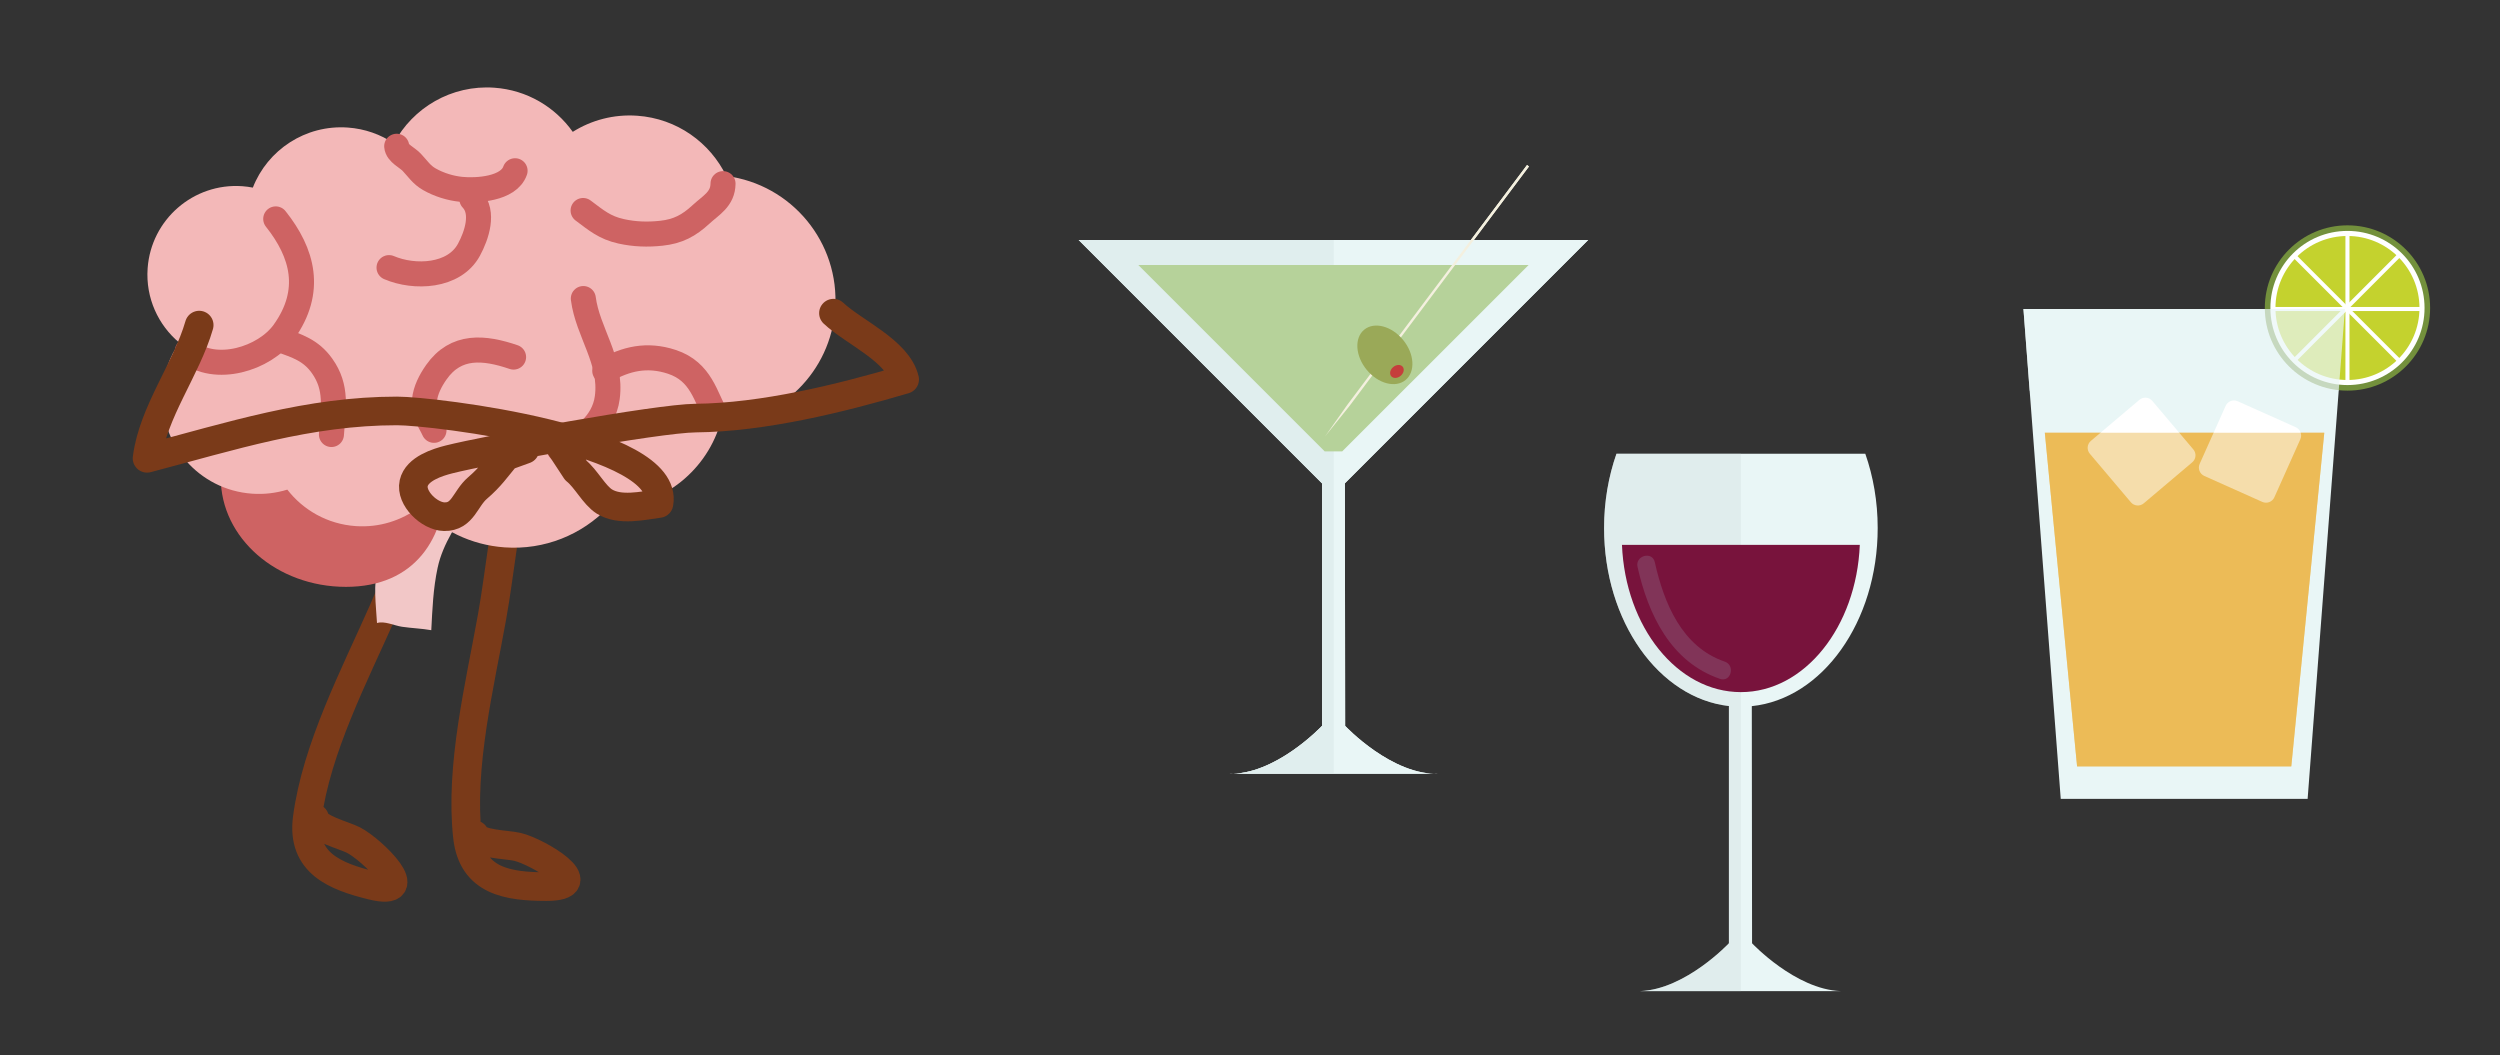 <?xml version="1.0" encoding="utf-8"?>
<!-- Generator: Adobe Illustrator 16.0.0, SVG Export Plug-In . SVG Version: 6.00 Build 0)  -->
<!DOCTYPE svg PUBLIC "-//W3C//DTD SVG 1.1//EN" "http://www.w3.org/Graphics/SVG/1.1/DTD/svg11.dtd">
<svg version="1.1" id="Layer_1" xmlns="http://www.w3.org/2000/svg" xmlns:xlink="http://www.w3.org/1999/xlink" x="0px" y="0px"
	 width="699px" height="295px" viewBox="0 0 699 295" enable-background="new 0 0 699 295" xml:space="preserve">
<rect x="0" y="0" width="699" height="295" fill="#333333" stroke="none"/>
<path fill="none" stroke="#7A3A19" stroke-width="8" stroke-linecap="round" stroke-linejoin="round" stroke-miterlimit="10" d="
	M147.681,93.542c-1.826,5.612-6.549,10.548-9.481,15.666c-5.06,8.831-10.714,17.229-15.643,26.14
	c-6.266,11.326-10.212,23.591-15.434,35.401C99.21,188.646,88.46,209.221,85.9,228.787c-1.641,12.542,7.874,16.274,18.066,18.784
	c13.786,3.395,0.042-10.049-5.142-12.688c-2.815-1.433-10.594-3.275-10.856-6.136"/>
<path fill="none" stroke="#7A3A19" stroke-width="8" stroke-linecap="round" stroke-linejoin="round" stroke-miterlimit="10" d="
	M158.697,87.896c-0.445,5.885-3.865,11.799-5.502,17.466c-2.824,9.777-6.33,19.276-9.009,29.1
	c-3.406,12.488-4.337,25.338-6.612,38.05c-3.45,19.261-9.023,41.796-6.877,61.412c1.375,12.574,11.504,13.947,22,13.973
	c14.197,0.034-2.338-9.773-8-11.109c-3.074-0.726-11.068-0.674-12-3.391"/>
<path fill="#F2C7C7" d="M131.373,140.24c-3.329,6.117-7.51,11.499-9.013,18.507c-1.249,5.82-1.468,11.576-1.774,17.454
	c-2.606-0.472-5.497-0.556-8.212-0.962c-2.103-0.314-4.924-1.699-6.964-1.038c-0.291-5.13-1.108-10.72,0.275-15.656
	c2.084-7.441,5.379-15.333,9.876-21.562c1.273-1.765,2.494-4.418,4-5.993c1.784-1.866,3.302-0.431,5.755,0.312
	c1.865,0.565,3.848,1.372,4.869,3.119c0.941,1.613,0.332,3.421,0.938,5.068"/>
<path fill="#CE6363" d="M61.726,133.585c0,16.845,15.67,30.5,35,30.5s28-13.655,28-30.5s-8.67-30.5-28-30.5
	S61.726,116.74,61.726,133.585z"/>
<path fill="#F3B8B8" d="M41.276,75.037C42.24,61.385,54.089,51.1,67.742,52.062c1.004,0.072,1.988,0.208,2.953,0.393
	C74.8,41.932,85.39,34.827,97.251,35.664c4.779,0.338,9.167,1.929,12.878,4.42c5.294-9.961,16.097-16.408,28.073-15.562
	c9.146,0.646,17.021,5.406,21.942,12.344c5.202-3.266,11.446-4.973,18.041-4.508c11.1,0.784,20.354,7.517,24.886,16.857
	c18.275,2.336,31.76,18.566,30.445,37.175c-1.239,17.553-15.218,31.159-32.26,32.434c-4.217,13.494-16.785,23.055-31.301,23.123
	c-7.242,7.516-17.638,11.891-28.864,11.098c-9.45-0.666-17.804-4.877-23.858-11.237c-4.932,3.726-11.176,5.757-17.826,5.286
	c-7.824-0.552-14.611-4.449-19.07-10.194c-3.103,0.958-6.429,1.377-9.863,1.134c-14.875-1.05-26.081-13.96-25.031-28.834
	c0.353-4.983,2.041-9.552,4.682-13.388C44.226,90.881,40.693,83.291,41.276,75.037z"/>
<path fill="none" stroke="#CE6363" stroke-width="7" stroke-linecap="round" stroke-linejoin="round" stroke-miterlimit="10" d="
	M200.337,116.395c-3.068-5.189-4.145-12.493-12.524-15.237c-6.884-2.255-12.819-0.905-18.725,2.521"/>
<path fill="none" stroke="#CE6363" stroke-width="7" stroke-linecap="round" stroke-linejoin="round" stroke-miterlimit="10" d="
	M163.097,83.473c1.22,9.454,8.064,17.32,6.701,27.675c-0.996,7.559-7.471,11.968-13.389,14.51"/>
<path fill="none" stroke="#CE6363" stroke-width="7" stroke-linecap="round" stroke-linejoin="round" stroke-miterlimit="10" d="
	M77.093,61.205c7.595,9.557,10.46,20.165,2.275,31.615c-5.383,7.526-19.248,11.765-26.961,5.295"/>
<path fill="none" stroke="#CE6363" stroke-width="7" stroke-linecap="round" stroke-linejoin="round" stroke-miterlimit="10" d="
	M92.669,121.489c0.521-7.375,1.735-13.109-2.652-19.234c-3.141-4.386-7.01-5.542-11.523-7.163"/>
<path fill="none" stroke="#CE6363" stroke-width="7" stroke-linecap="round" stroke-linejoin="round" stroke-miterlimit="10" d="
	M202.158,51.344c-0.053,4.362-3.342,6.008-6.125,8.577c-3.444,3.179-6.477,4.795-11.145,5.296
	c-3.803,0.408-7.465,0.293-11.238-0.543c-4.593-1.017-6.959-3.085-10.618-5.818"/>
<path fill="none" stroke="#CE6363" stroke-width="7" stroke-linecap="round" stroke-linejoin="round" stroke-miterlimit="10" d="
	M143.597,99.839c-8.224-2.797-16.113-3.581-21.604,4.238c-1.614,2.301-3.027,5.006-3.307,7.788
	c-0.375,3.756,1.266,5.446,2.661,8.457"/>
<path fill="none" stroke="#CE6363" stroke-width="7" stroke-linecap="round" stroke-linejoin="round" stroke-miterlimit="10" d="
	M110.917,40.891c0.158,1.971,2.895,3.098,4.196,4.477c1.719,1.816,2.725,3.485,4.929,4.744c2.717,1.553,5.914,2.52,8.822,2.817
	c4.473,0.459,13.377-0.089,15.152-5.189"/>
<path fill="none" stroke="#CE6363" stroke-width="7" stroke-linecap="round" stroke-linejoin="round" stroke-miterlimit="10" d="
	M108.772,74.824c7.083,3.037,18.217,2.613,22.346-4.994c2.157-3.977,4.358-10.461,0.812-14.173"/>
<path fill="none" stroke="#7A3A19" stroke-width="8" stroke-linecap="round" stroke-linejoin="round" stroke-miterlimit="10" d="
	M55.697,90.896c-3.547,12.335-12.969,24.322-14.581,37.249c23.419-6.144,45.141-13.249,69.899-13.249
	c10.299,0,76.573,8.064,73.239,25.883c-4.624,0.623-10.969,2.128-15.265-0.55c-2.862-1.783-5.144-6.44-7.968-8.683l-4.611-7.025"/>
<path fill="none" stroke="#7A3A19" stroke-width="8" stroke-linecap="round" stroke-linejoin="round" stroke-miterlimit="10" d="
	M233.03,87.562c5.615,5.303,18.016,10.512,19.912,18.535c-18.076,5.33-39.587,10.613-58.43,10.798
	c-10.801,0.105-58.62,8.935-68.955,11.554c-3.229,0.818-8.983,2.616-9.885,6.649c-0.933,4.172,4.353,9.281,8.534,9.367
	c5.246,0.108,5.826-5.034,9.335-8.034c3.56-3.043,5.275-5.595,7.989-8.869l5.26-1.905"/>
<g>
	<path fill="#E9F6F6" d="M402.559,216.334c-13.275,0.679-26.454-13.373-26.454-13.373l-0.074-67.831l68.024-68.026H301.609
		l68.026,68.026v67.831c0,0-13.18,14.052-26.454,13.373H402.559z"/>
	<g opacity="0.4">
		<path fill="#D3E0E0" d="M343.181,216.334c0.563,0.026,1.127,0.022,1.688,0H343.181z"/>
		<path fill="#D3E0E0" d="M372.904,67.104h-71.295l68.026,68.026v67.831c0,0-12.084,12.874-24.766,13.373h28.034V67.104z"/>
	</g>
	<polygon fill="#B6D29A" points="375.282,126.208 427.391,74.102 318.276,74.102 370.383,126.208 	"/>
	<polygon fill="#F4F0DF" points="377.213,113.647 370.488,122.015 376.672,113.241 426.953,46.141 427.496,46.546 	"/>
	<g>
		
			<ellipse transform="matrix(0.773 -0.634 0.634 0.773 25.039 268.15)" fill="#9AA958" cx="387.263" cy="99.083" rx="6.587" ry="9.108"/>
		
			<ellipse transform="matrix(0.773 -0.634 0.634 0.773 22.84 271.331)" fill="#C53E3C" cx="390.644" cy="103.743" rx="2.083" ry="1.608"/>
	</g>
</g>
<g>
	<path fill="#E9F6F6" d="M402.559,216.334c-13.275,0.679-26.454-13.373-26.454-13.373l-0.074-67.831l68.024-68.026H301.609
		l68.026,68.026v67.831c0,0-13.18,14.052-26.454,13.373H402.559z"/>
	<g opacity="0.4">
		<path fill="#D3E0E0" d="M343.181,216.334c0.563,0.026,1.127,0.022,1.688,0H343.181z"/>
		<path fill="#D3E0E0" d="M372.904,67.104h-71.295l68.026,68.026v67.831c0,0-12.084,12.874-24.766,13.373h28.034V67.104z"/>
	</g>
	<polygon fill="#B6D29A" points="375.282,126.208 427.391,74.102 318.276,74.102 370.383,126.208 	"/>
	<polygon fill="#F4F0DF" points="377.213,113.647 370.488,122.015 376.672,113.241 426.953,46.141 427.496,46.546 	"/>
	<g>
		
			<ellipse transform="matrix(0.773 -0.634 0.634 0.773 25.039 268.15)" fill="#9AA958" cx="387.263" cy="99.083" rx="6.587" ry="9.108"/>
		
			<ellipse transform="matrix(0.773 -0.634 0.634 0.773 22.84 271.331)" fill="#C53E3C" cx="390.644" cy="103.743" rx="2.083" ry="1.608"/>
	</g>
</g>
<g>
	<polygon fill="#E9F6F6" points="655.643,86.397 645.213,223.358 576.182,223.358 565.752,86.397 	"/>
</g>
<g>
	<polygon fill="#ECBB57" points="571.734,120.992 580.754,214.285 640.641,214.285 649.869,120.992 	"/>
</g>
<g>
	<path fill="#FFFFFF" d="M613.258,125.658c0.91,1.076,0.775,2.685-0.299,3.595l-13.572,11.479c-1.076,0.91-2.684,0.775-3.594-0.3
		l-11.479-13.573c-0.91-1.075-0.777-2.684,0.299-3.592l13.572-11.479c1.074-0.91,2.686-0.775,3.592,0.301L613.258,125.658z"/>
</g>
<g>
	<path fill="#FFFFFF" d="M635.91,139.044c-0.576,1.285-2.082,1.861-3.369,1.285l-16.225-7.261c-1.287-0.576-1.861-2.083-1.287-3.37
		l7.264-16.224c0.574-1.286,2.082-1.86,3.367-1.286l16.225,7.262c1.287,0.576,1.863,2.083,1.287,3.369L635.91,139.044z"/>
</g>
<g opacity="0.5">
	<polygon fill="#ECBB57" points="571.734,120.992 580.754,214.285 640.641,214.285 649.869,120.992 	"/>
</g>
<g>
	<circle fill="#73903C" cx="656.352" cy="86.114" r="23.11"/>
</g>
<g>
	<circle fill="#FFFFFF" cx="656.352" cy="86.113" r="21.551"/>
</g>
<g>
	<circle fill="#C4D22E" cx="656.352" cy="86.113" r="20.133"/>
</g>
<g>
	<rect x="655.783" y="65.627" fill="#FFFFFF" width="1.135" height="41.541"/>
</g>
<g>
	<rect x="635.58" y="85.83" fill="#FFFFFF" width="41.541" height="1.135"/>
</g>
<g>
	
		<rect x="655.775" y="65.627" transform="matrix(-0.708 -0.707 0.707 -0.708 1059.673 611.349)" fill="#FFFFFF" width="1.135" height="41.541"/>
</g>
<g>
	
		<rect x="635.576" y="85.829" transform="matrix(-0.707 -0.707 0.707 -0.707 1059.371 611.588)" fill="#FFFFFF" width="41.542" height="1.135"/>
</g>
<g opacity="0.7">
	<polygon fill="#E9F6F6" points="653.902,109.224 655.643,86.397 565.752,86.397 567.49,109.224 	"/>
</g>
<path fill="#E9F6F6" d="M489.877,263.74l-0.072-66.303c19.695-2.034,35.197-23.544,35.197-49.801c0-7.416-1.246-14.447-3.465-20.776
	h-69.572c-2.217,6.329-3.463,13.36-3.463,20.776c0,26.127,15.348,47.557,34.904,49.771v66.332c0,0-12.088,12.877-24.77,13.373
	h56.008C501.963,276.617,489.877,263.74,489.877,263.74z"/>
<path opacity="0.4" fill="#D3E0E0" enable-background="new    " d="M458.639,277.113h28.113V126.86h-34.787
	c-2.217,6.329-3.463,13.36-3.463,20.776c0,26.126,15.348,47.557,34.904,49.771v66.332
	C483.406,263.74,471.318,276.617,458.639,277.113z"/>
<path fill="#78133C" d="M453.502,152.338c0.926,22.945,15.457,41.179,33.25,41.179s32.322-18.232,33.25-41.179H453.502z"/>
<g>
	<g>
		<path fill="#813458" d="M457.85,158.492c2.998,13.367,9.283,26.585,23.061,31.321c3.059,1.051,4.359-3.78,1.33-4.821
			c-12.016-4.13-16.994-16.354-19.568-27.828C461.965,154.018,457.145,155.353,457.85,158.492L457.85,158.492z"/>
	</g>
</g>
</svg>
